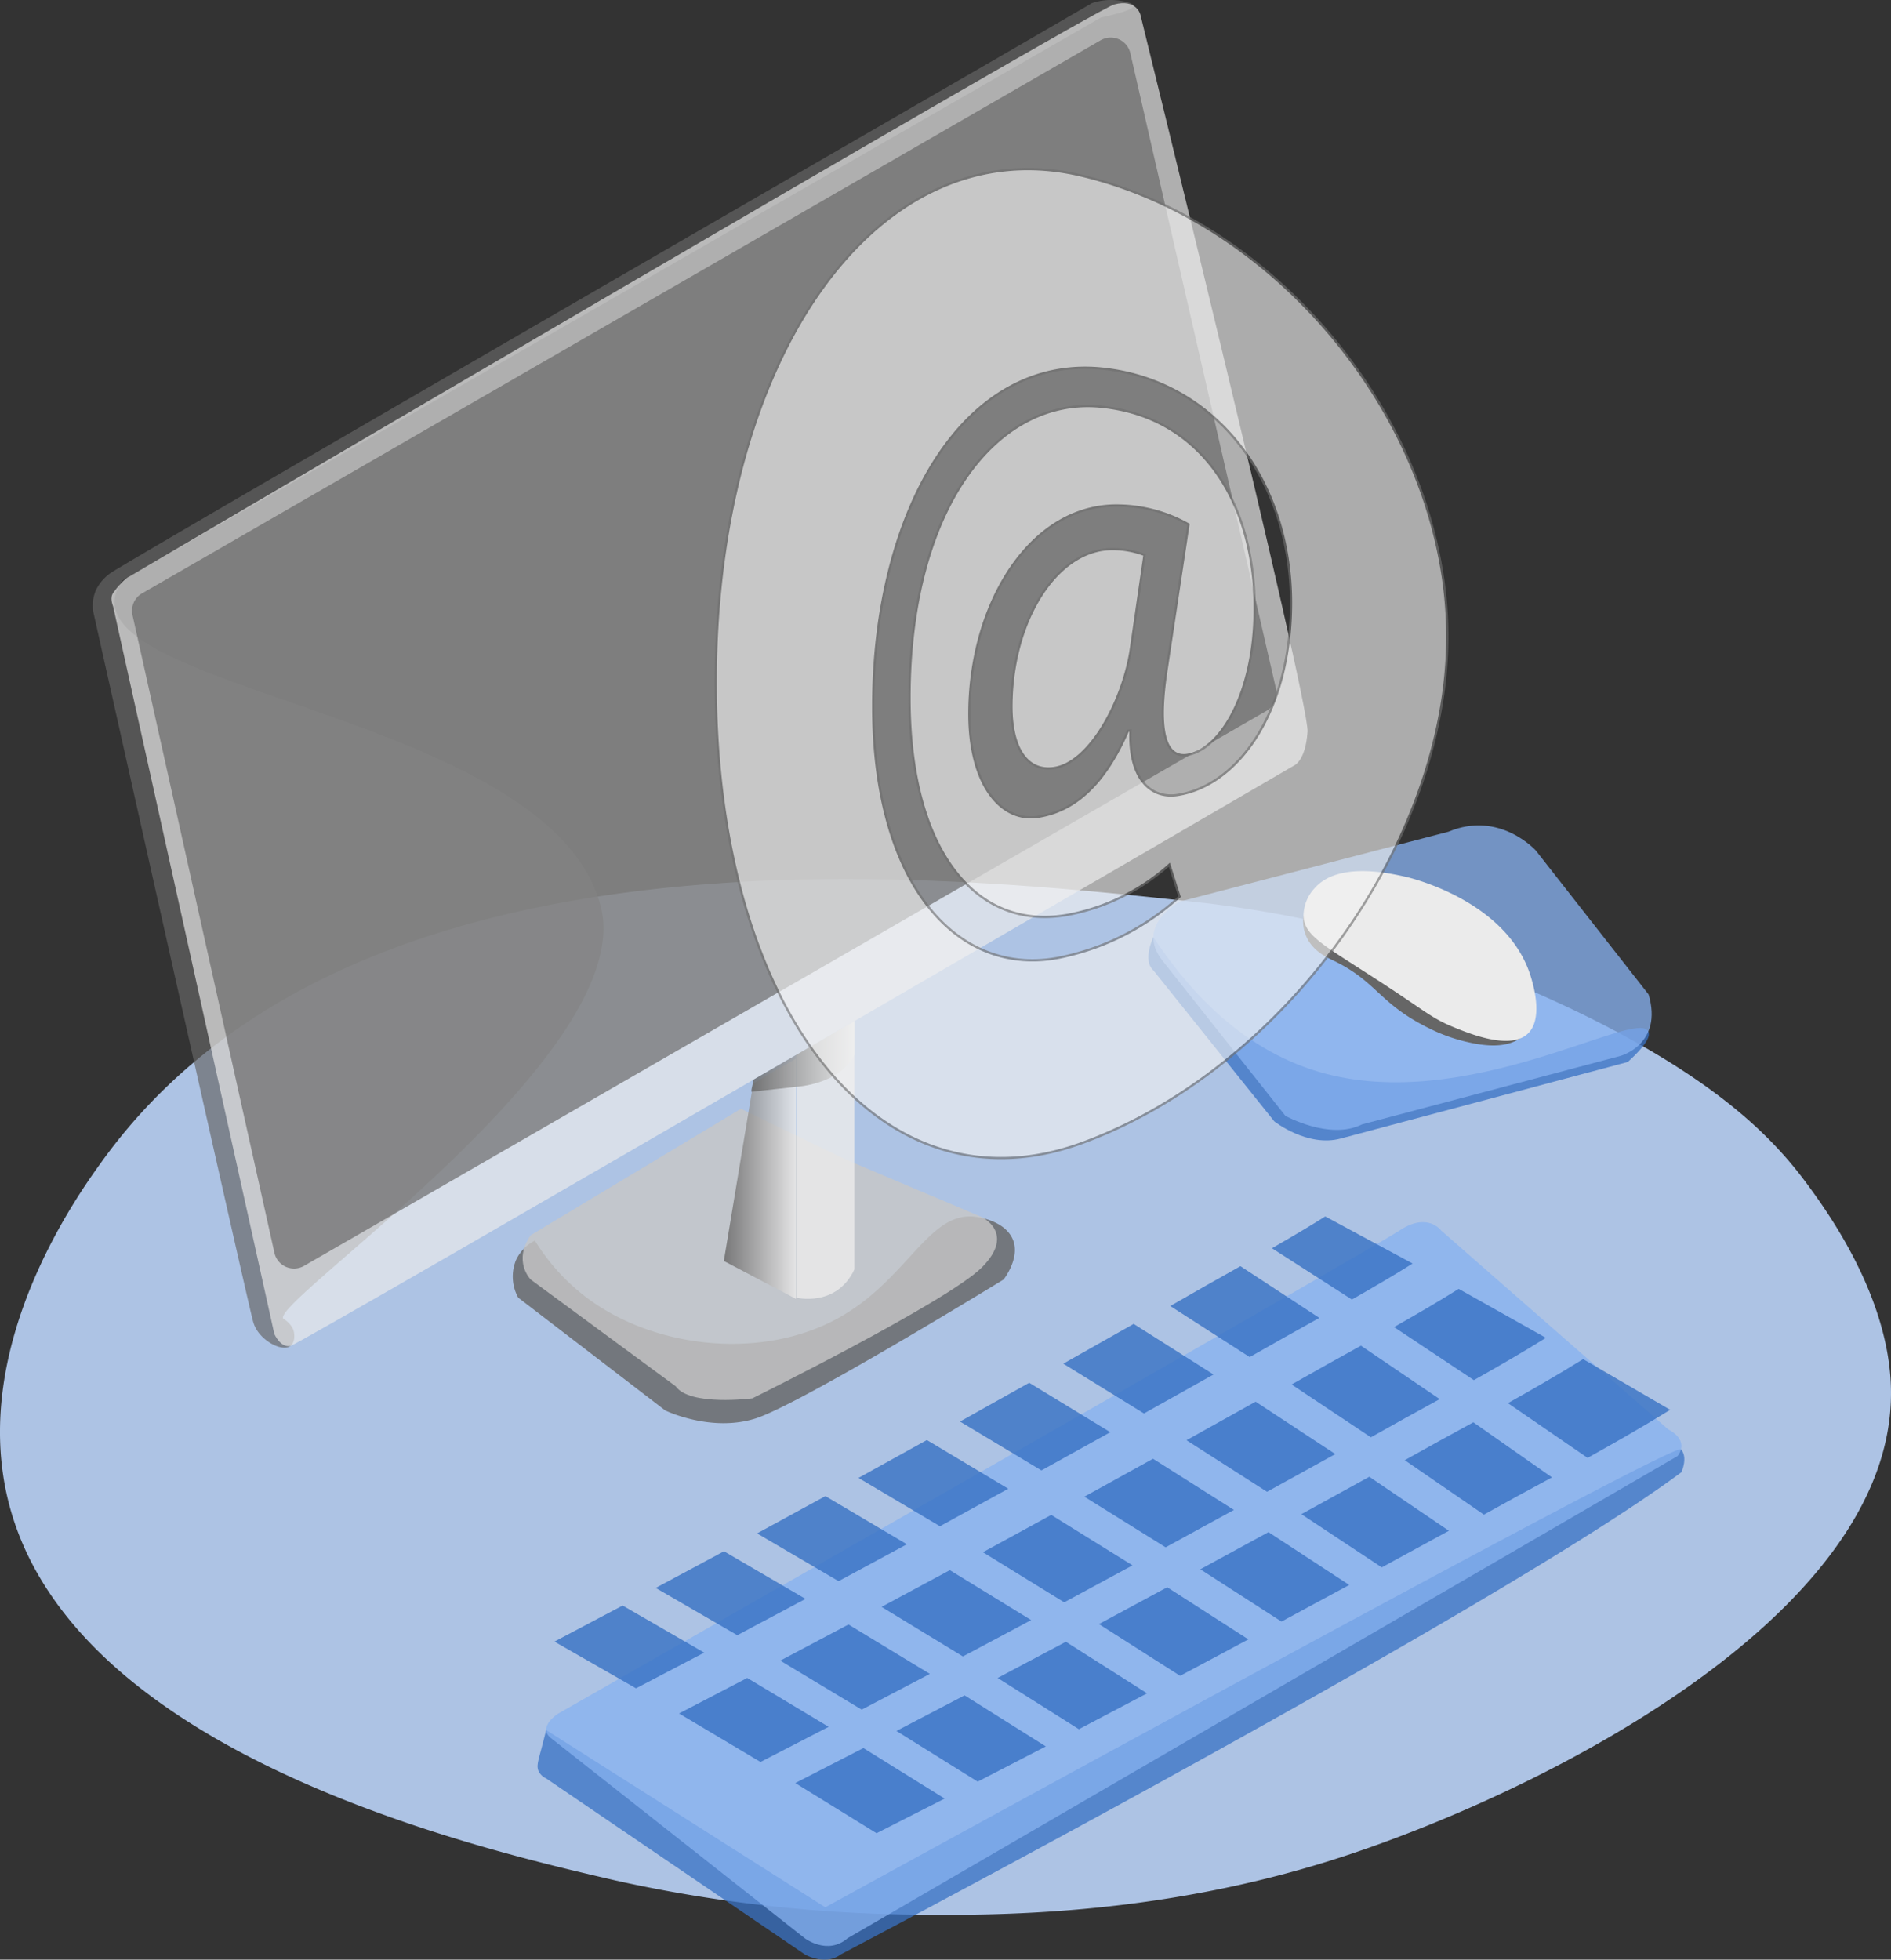 <svg xmlns="http://www.w3.org/2000/svg" xmlns:xlink="http://www.w3.org/1999/xlink" width="418.78" height="433.95" viewBox="0 0 418.78 433.95">
  <rect x="0" y="0" width="418.78" height="433.95" fill="#333333" stroke="none"/>
  <defs>
    <linearGradient id="linear-gradient" y1="0.5" x2="1" y2="0.5" gradientUnits="objectBoundingBox">
      <stop offset="0" stop-color="#666"/>
      <stop offset="1" stop-color="#ebebeb"/>
    </linearGradient>
    <linearGradient id="linear-gradient-2" x1="0" y1="0.5" x2="1" y2="0.5" xlink:href="#linear-gradient"/>
  </defs>
  <g id="Group_197" data-name="Group 197" transform="translate(-178.22 -3823.05)">
    <path id="Path_359" data-name="Path 359" d="M358.659,405.013c-38.856,12.068-74.186,11.921-91.079,11.729a318.923,318.923,0,0,1-66.522-7.566C170.7,402.149,80.7,381.324,66.652,325.321c-8.7-34.678,15.424-68.07,20.815-75.529C143.526,172.2,273.24,186.36,331.3,192.7a259.739,259.739,0,0,1,90.4,27.952c25.2,13.286,36.322,24.812,43.414,34.492,4.4,6.008,18.029,24.723,18.436,45.2C484.564,351.3,403.179,391.184,358.659,405.013Z" transform="translate(113.441 3830.281)" fill="#adc3e4"/>
    <path id="Path_360" data-name="Path 360" d="M120.907,370.344c.458,1.212.36,2.989-.594,3.718-1.623,1.237-5.583-.662-7.378-3.44a7.009,7.009,0,0,1-.875-1.913c-1.312-4.6-34.211-151.865-35.425-157.3l-.04-.332a8.6,8.6,0,0,1,.6-4.284,9.593,9.593,0,0,1,3.48-4.015c3.4-2.31,85.09-49.716,196.642-114.185l20.518-11.9a13.082,13.082,0,0,1,6.308-.521c.791.135,2.835.48,2.881,1.106.035.491-1.151,1.3-7.24,2.62L83.211,204.491a8.112,8.112,0,0,0-1.813,4.09C79,229.48,178.175,235.444,189,276.6c8.536,32.445-73.459,87.863-70.252,91.437A5.359,5.359,0,0,1,120.907,370.344Z" transform="translate(122.226 3747.046)" fill="#666" opacity="0.67"/>
    <path id="Path_361" data-name="Path 361" d="M79.293,210.069l35.682,161.02s1.338,3.122,3.569,2.676S340.672,245.305,340.672,245.305s2.676-.893,3.122-7.582-37.022-158.79-37.022-158.79-.891-3.567-5.8-2.231S82.861,203.378,82.861,203.378c-.332.124-1.586.886-3.525,3.555C78.483,208.1,79.14,209.518,79.293,210.069Z" transform="translate(123.995 3747.343)" fill="#ebebeb" opacity="0.67"/>
    <path id="Path_362" data-name="Path 362" d="M81.621,208.662,113.05,349.874a4.449,4.449,0,0,0,6.565,2.888l213.137-122.9a4.451,4.451,0,0,0,2.114-4.85L302.6,84.221a4.45,4.45,0,0,0-6.56-2.86L83.742,203.842A4.45,4.45,0,0,0,81.621,208.662Z" transform="translate(125.943 3750.6)" fill="#666" opacity="0.67"/>
    <path id="Path_363" data-name="Path 363" d="M134.693,235.553a9.135,9.135,0,0,0-4.181,4.3A9.658,9.658,0,0,0,131,248.18l32.56,24.978s10.061,4.907,19.972,1.785,54.962-30.778,54.962-30.778,3.747-4.733,2.063-8.822c-1.614-3.915-6.787-4.822-7.861-5-10.885-1.857-15.389,14.325-31.668,22.821-16.768,8.751-39.976,6.186-54.864-4.981A46.2,46.2,0,0,1,134.693,235.553Z" transform="translate(161.983 3862.222)" fill="#666" opacity="0.81"/>
    <path id="Path_364" data-name="Path 364" d="M202.842,227.889l29.884,12.643s7.584,3.567,0,11.151S181.9,280.675,181.9,280.675,168.051,282.46,164.929,278l-32.115-23.64s-4.015-4.013,0-9.813l46.561-28Z" transform="translate(162.93 3852.03)" fill="#c7c7c7" opacity="0.81"/>
    <path id="Path_365" data-name="Path 365" d="M211.456,194.787s-2.479,5.129,0,7.36L238.244,235.6s7.36,5.8,14.72,3.791l63.561-16.949c4.617-4.2,4.949-5.931,4.549-6.75-2.589-5.285-40.165,18.476-72.793,8.981C230.072,219.372,218.269,205.133,211.456,194.787Z" transform="translate(222.184 3835.774)" fill="#3972c4" opacity="0.76"/>
    <path id="Path_366" data-name="Path 366" d="M213.019,210.594l27.208,34.354s9.822,5.466,16.954,1.9l57.237-15.166s9.516-2.542,6.245-13.612l-24.978-31.882s-8.029-8.922-19.329-4.163l-59.439,15.463S206.77,202.7,213.019,210.594Z" transform="translate(222.655 3825.196)" fill="#87b1f0" opacity="0.76"/>
    <path id="Path_367" data-name="Path 367" d="M230.058,192.106a8.287,8.287,0,0,0,.645,4.588c1.412,3.192,4.542,4.6,6.046,5.325,10.063,4.864,10.026,9.953,22.747,15.735a37.67,37.67,0,0,0,6.867,2.276c3.681.851,8.235,1.389,11.5-.727,6.17-4-33.3-18.329-33.3-18.329Z" transform="translate(236.838 3833.772)" fill="#666"/>
    <path id="Path_368" data-name="Path 368" d="M230.023,196.352c.2,5.072,5.76,6.956,22.541,18.266,5.038,3.4,6.8,4.754,10.466,6.266,3.6,1.485,12.7,5.246,16.643,1.56,3.473-3.249,1.261-10.718.751-12.433-5.045-17.026-26.9-22.143-27.877-22.356-3.957-.868-15.019-3.293-20.131,2.626A9.062,9.062,0,0,0,230.023,196.352Z" transform="translate(236.873 3829.526)" fill="#ebebeb"/>
    <path id="Path_369" data-name="Path 369" d="M134.823,332.6l57.257,38.952s4.46,2.676,8.029,0c0,0,145.361-76.42,186.124-106.751,0,0,1.529-3.27-.1-5.073S196.642,361.141,196.642,361.141l-61.819-39.251c-.512,2.081-.938,3.7-1.211,4.72-.627,2.343-.957,3.422-.409,4.5A3.486,3.486,0,0,0,134.823,332.6Z" transform="translate(164.346 3884.263)" fill="#3972c4" opacity="0.75"/>
    <path id="Path_402" data-name="Path 402" d="M323.948,78.868l-6.517,39.33,15.941,8.385V73.4Z" transform="translate(21.091 3984.084)" opacity="0.81" fill="url(#linear-gradient)"/>
    <path id="Path_370" data-name="Path 370" d="M135.069,345.171l56.2,44.307s5.056,3.866,9.516,0L384.554,282.725s2.973-3.27-2.082-5.947L332.218,232.77s-2.973-4.163-9.219,0S136.556,339.818,136.556,339.818,132.012,342.76,135.069,345.171Z" transform="translate(165.157 3862.765)" fill="#87b1f0" opacity="0.75"/>
    <path id="Path_371" data-name="Path 371" d="M165.711,212.915V266.67s8.868,2.231,12.882-6.244V205.44Z" transform="translate(188.836 3843.732)" fill="#ebebeb" opacity="0.81"/>
    <path id="Path_372" data-name="Path 372" d="M160.021,221.083c3.171-.365,6.771-.732,9.94-1.1,0,0,9.612-.461,12.882-7.07V205.44l-12.882,7.475-9.525,5.526C160.442,219.322,160.018,220.2,160.021,221.083Z" transform="translate(184.586 3843.732)" opacity="0.81" fill="url(#linear-gradient-2)"/>
    <g id="Group_129" data-name="Group 129" transform="translate(301 4092.415)" opacity="0.81">
      <g id="Group_128" data-name="Group 128">
        <g id="Group_127" data-name="Group 127">
          <path id="Path_373" data-name="Path 373" d="M263.655,254.02c5.354-3.01,10.82-6.126,16.654-9.751L299.589,255.5c-6.8,4.2-12.677,7.505-18.292,10.636Z" transform="translate(-52.493 -212.672)" fill="#3972c4"/>
          <path id="Path_374" data-name="Path 374" d="M248.675,261.831l7.527-4.19,7.667-4.2,17.415,12.2-7.642,4.145-7.434,4.1Z" transform="translate(-60.364 -207.852)" fill="#3972c4"/>
          <path id="Path_375" data-name="Path 375" d="M233.671,269.629l15.049-8.281,17.622,11.958-14.868,8.106Z" transform="translate(-68.249 -203.697)" fill="#3972c4"/>
          <path id="Path_376" data-name="Path 376" d="M219,277.612c5.048-2.758,10.091-5.519,15.093-8.227l17.889,11.7-7.449,4.017-7.563,4.091Z" transform="translate(-75.958 -199.474)" fill="#3972c4"/>
          <path id="Path_377" data-name="Path 377" d="M204.282,285.54l15.123-8.152,17.974,11.54L222.262,297Z" transform="translate(-83.692 -195.269)" fill="#3972c4"/>
          <path id="Path_378" data-name="Path 378" d="M189.576,293.317l15.112-8.017,17.983,11.423-15.106,7.938Z" transform="translate(-91.42 -191.111)" fill="#3972c4"/>
          <path id="Path_379" data-name="Path 379" d="M174.88,300.962l15.1-7.883,17.993,11.305-15.095,7.8Z" transform="translate(-99.142 -187.023)" fill="#3972c4"/>
          <path id="Path_380" data-name="Path 380" d="M160.194,308.477l15.09-7.748,18,11.188L178.2,319.585Z" transform="translate(-106.859 -183.004)" fill="#3972c4"/>
          <path id="Path_381" data-name="Path 381" d="M247.128,242.534c4.981-2.831,9.865-5.669,14.31-8.462l19.313,10.843c-5.417,3.377-10.71,6.412-15.952,9.368Z" transform="translate(-61.177 -218.03)" fill="#3972c4"/>
          <path id="Path_382" data-name="Path 382" d="M232.249,250.915l7.659-4.319,7.7-4.278,17.444,11.837-7.678,4.223-7.566,4.228Z" transform="translate(-68.996 -213.697)" fill="#3972c4"/>
          <path id="Path_383" data-name="Path 383" d="M216.993,258.983l15.307-8.535,17.651,11.6L234.825,270.4Z" transform="translate(-77.013 -209.425)" fill="#3972c4"/>
          <path id="Path_384" data-name="Path 384" d="M202.164,267.131c5.04-2.79,10.089-5.589,15.209-8.4l17.92,11.333q-7.556,4.107-15.128,8.279Z" transform="translate(-84.805 -205.072)" fill="#3972c4"/>
          <path id="Path_385" data-name="Path 385" d="M187.438,275.149l15.132-8.265,18,11.174-15.126,8.186Z" transform="translate(-92.543 -200.788)" fill="#3972c4"/>
          <path id="Path_386" data-name="Path 386" d="M172.723,283.035l15.121-8.131,18.013,11.056-15.115,8.051Z" transform="translate(-100.275 -196.573)" fill="#3972c4"/>
          <path id="Path_387" data-name="Path 387" d="M158.018,290.791l15.11-8,18.023,10.939-15.1,7.917Z" transform="translate(-108.002 -192.427)" fill="#3972c4"/>
          <path id="Path_388" data-name="Path 388" d="M143.323,298.415l15.1-7.861,18.032,10.821-15.093,7.782Z" transform="translate(-115.724 -188.35)" fill="#3972c4"/>
          <path id="Path_389" data-name="Path 389" d="M229.4,230.6c4.581-2.634,8.843-5.162,11.8-7.043l19.346,10.43c-3.931,2.48-8.6,5.211-13.444,7.975Z" transform="translate(-70.491 -223.556)" fill="#3972c4"/>
          <path id="Path_390" data-name="Path 390" d="M214.634,239.6l7.8-4.46,7.742-4.362,17.476,11.453-7.717,4.307-7.708,4.367Z" transform="translate(-78.252 -219.759)" fill="#3972c4"/>
          <path id="Path_391" data-name="Path 391" d="M199.107,247.965l15.584-8.81,17.683,11.209-15.4,8.629Z" transform="translate(-86.411 -215.359)" fill="#3972c4"/>
          <path id="Path_392" data-name="Path 392" d="M184.111,256.291l7.576-4.248,7.756-4.337,17.952,10.941c-5.162,2.848-10.215,5.663-15.252,8.465Z" transform="translate(-94.291 -210.866)" fill="#3972c4"/>
          <path id="Path_393" data-name="Path 393" d="M169.375,264.4l15.142-8.386L202.552,266.8l-15.136,8.307Z" transform="translate(-102.035 -206.498)" fill="#3972c4"/>
          <path id="Path_394" data-name="Path 394" d="M154.649,272.409l15.131-8.252,18.045,10.664L172.7,282.993Z" transform="translate(-109.772 -202.221)" fill="#3972c4"/>
          <path id="Path_395" data-name="Path 395" d="M139.935,280.282l15.12-8.117,18.055,10.546L158,290.749Z" transform="translate(-117.505 -198.013)" fill="#3972c4"/>
          <path id="Path_396" data-name="Path 396" d="M125.231,288.024l15.109-7.982L158.4,290.471l-15.1,7.9Z" transform="translate(-125.231 -193.874)" fill="#3972c4"/>
        </g>
      </g>
    </g>
    <g id="Group_135" data-name="Group 135" transform="translate(336.72 3860.5)" opacity="0.64">
      <g id="Group_134" data-name="Group 134">
        <path id="Path_400" data-name="Path 400" d="M299.029,116.916c-44.74-10.692-81.008,39.547-81.008,112.208s36.268,118.358,81.008,102.06,81.008-66.534,81.008-112.208S343.769,127.607,299.029,116.916Zm21.29,137.153c-5.641.885-10.861-3.188-10.436-14.28l-.565.061c-4.935,11.385-11.424,17.731-19.886,19.053-8.18,1.281-15.234-7-15.234-22.762,0-24.746,13.823-46.824,33.429-46.158a32.235,32.235,0,0,1,15.091,4.171l-4.8,31.856c-2.116,13.658-.425,19.658,4.23,19.225,7.194-.769,15.234-13.14,15.234-32.441,0-24.124-12.272-42.609-34.132-44.708-22.991-2.21-42.314,22.578-42.314,64.5,0,34.491,15.374,52.382,36.248,47.788a46.536,46.536,0,0,0,21.3-10.859l2.256,7.074a55.8,55.8,0,0,1-25.1,13.164c-23.131,5.673-42.737-14.809-42.737-55.272,0-43.415,20.169-78.506,51.482-74.741,24.542,2.949,41.043,24.716,41.043,51.8C345.426,235.868,333.577,251.994,320.319,254.068Z" transform="translate(-218.021 -115.481)" fill="#f1f1f1" stroke="#707070" stroke-width="0.5"/>
        <path id="Path_401" data-name="Path 401" d="M244.665,184.618c0,8.566,3.1,14.4,9.308,13.6,8.18-1.05,15.656-15.443,17.207-26.791l2.962-20.417a19.759,19.759,0,0,0-7.052-1.3C254.678,149.636,244.665,165.732,244.665,184.618Z" transform="translate(-179.178 -65.576)" fill="#f1f1f1" stroke="#707070" stroke-width="0.5"/>
      </g>
    </g>
  </g>
</svg>
